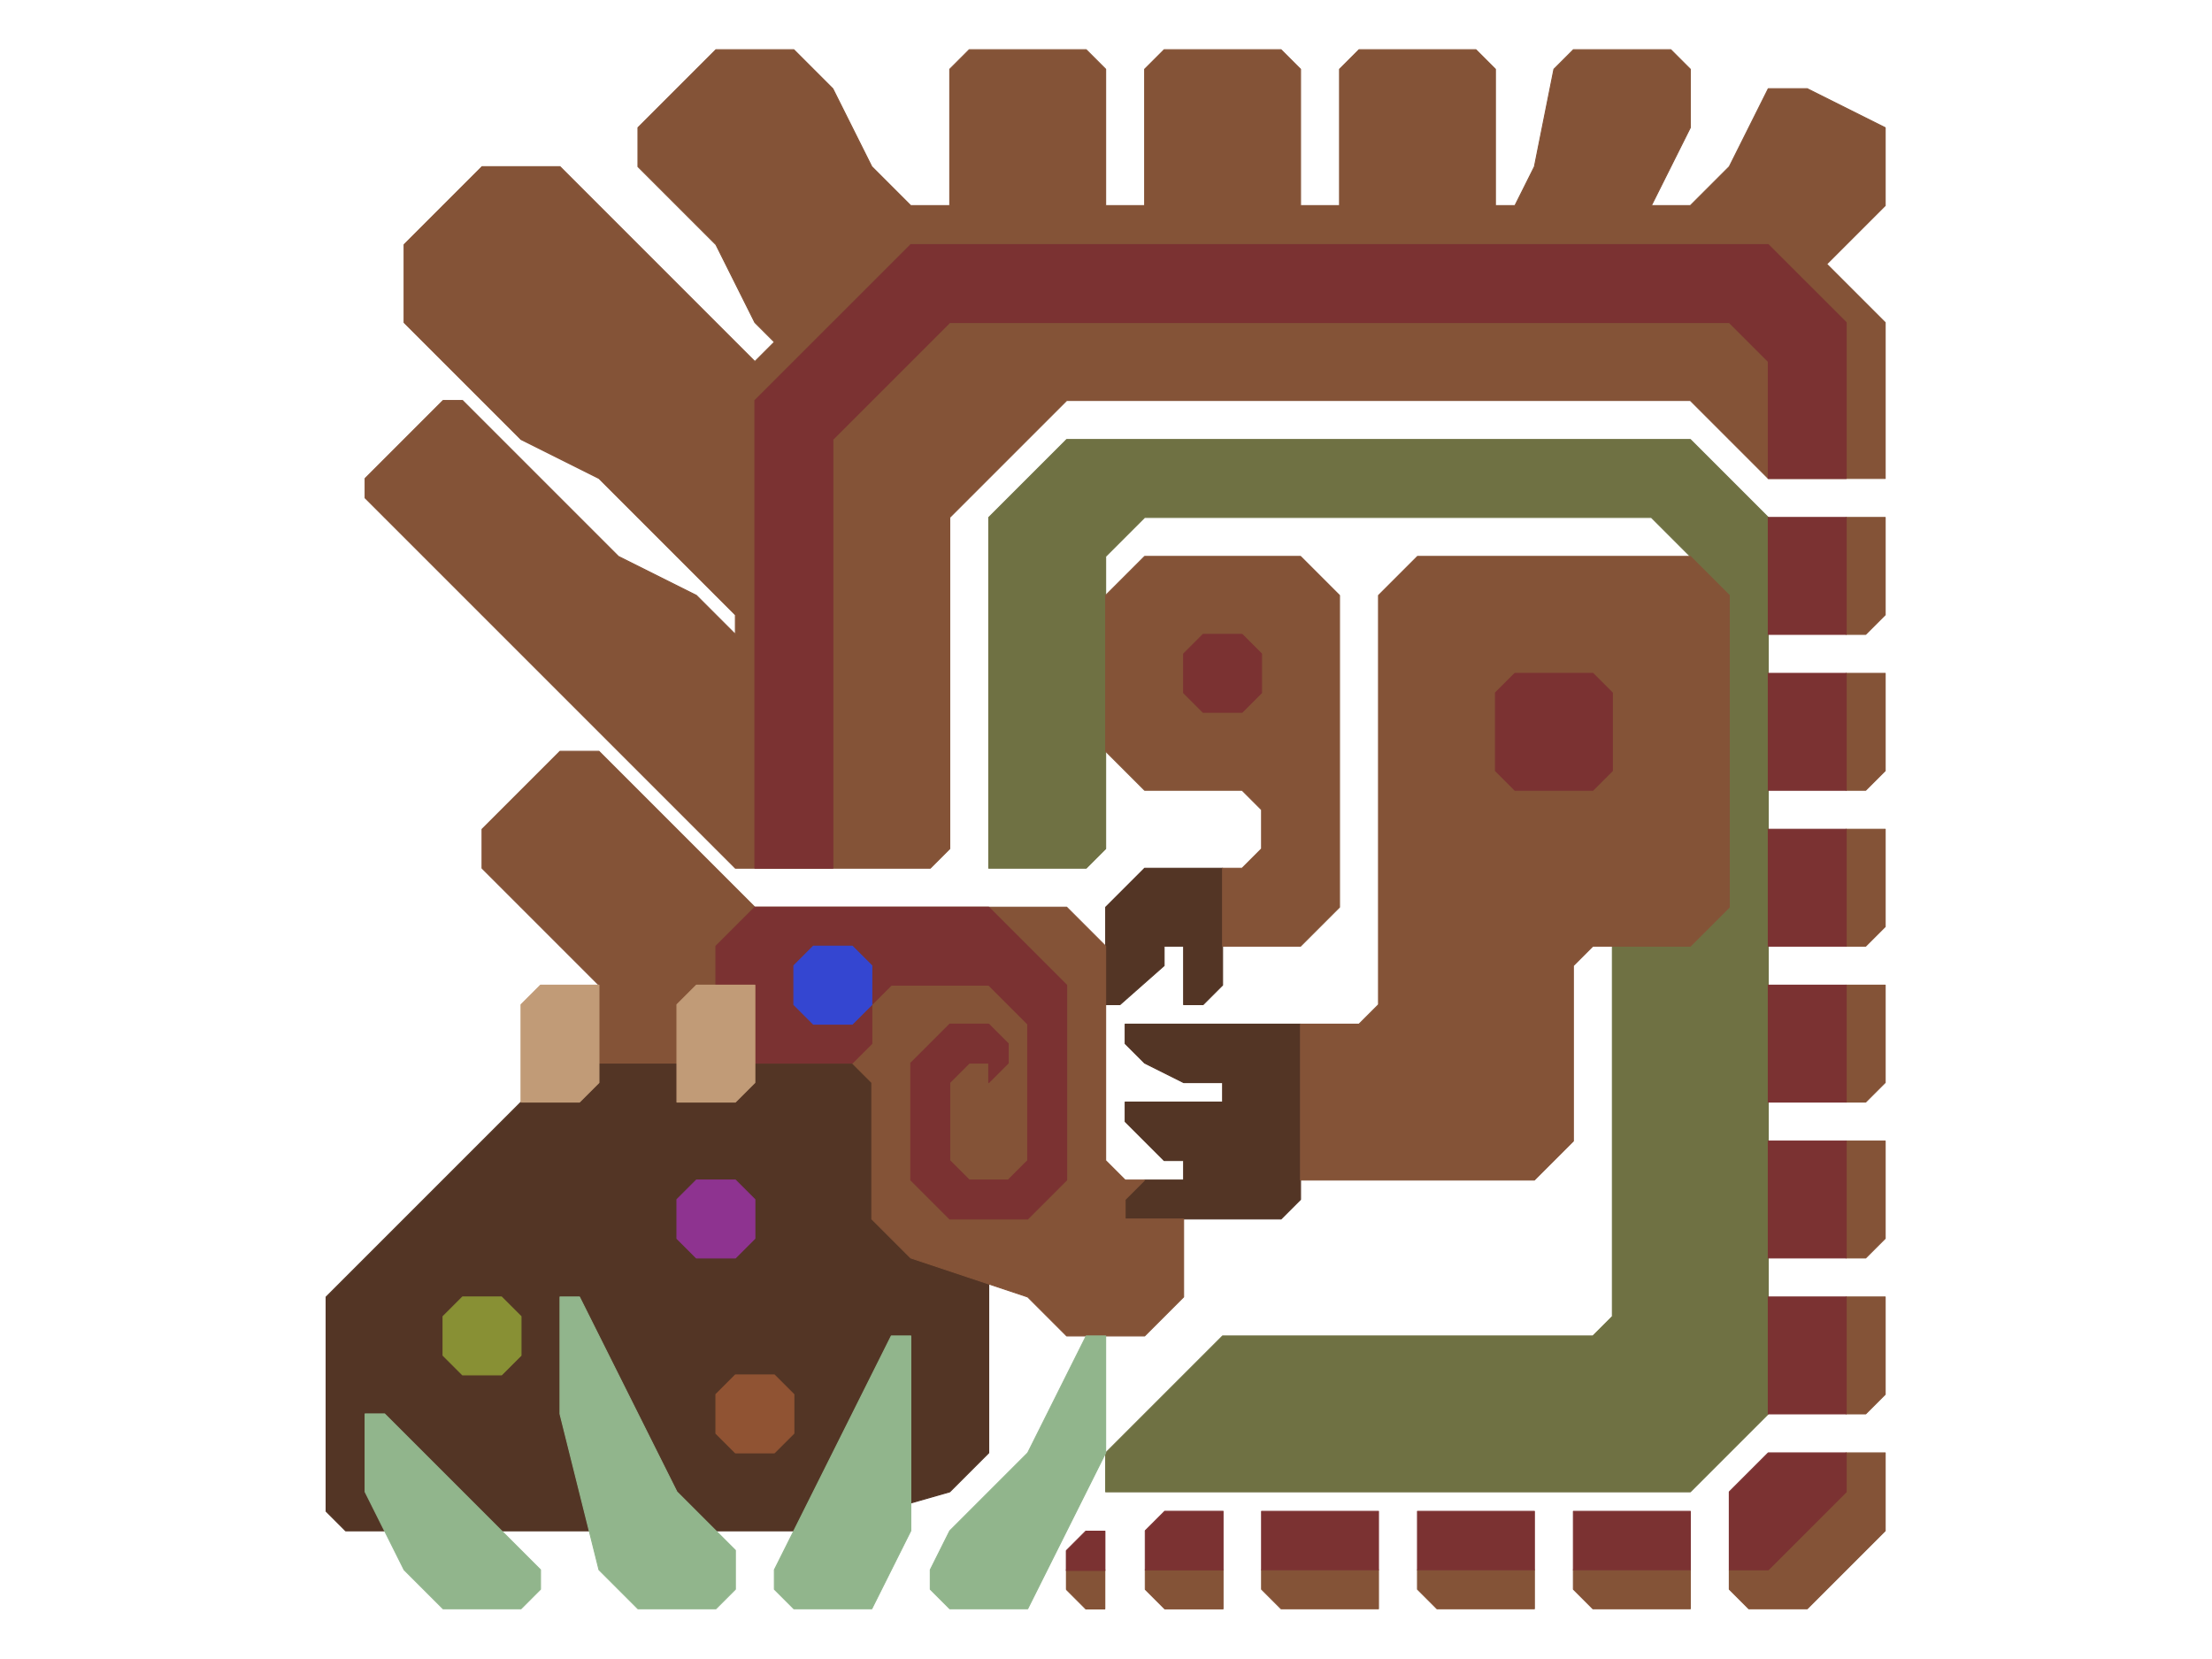 <?xml version="1.0" encoding="UTF-8" standalone="no"?>
<!DOCTYPE svg PUBLIC "-//W3C//DTD SVG 1.1//EN" "http://www.w3.org/Graphics/SVG/1.1/DTD/svg11.dtd">
<svg width="100%" height="100%" viewBox="0 0 4634 3475" version="1.1" xmlns="http://www.w3.org/2000/svg" xmlns:xlink="http://www.w3.org/1999/xlink" xml:space="preserve" xmlns:serif="http://www.serif.com/" style="fill-rule:evenodd;clip-rule:evenodd;stroke-linecap:round;stroke-linejoin:round;stroke-miterlimit:1.5;">
    <g transform="matrix(2.083,0,0,2.083,0,0)">
        <g transform="matrix(1,0,0,1,14.4,-8.8)">
            <g id="Layer3">
                <path d="M980,882L980,529.2L1058.4,450.8L1685.6,450.8L1764,529.2L1764,1430.8L1685.6,1509.2L1097.6,1509.2L1097.6,1470L1215.2,1352.4L1587.6,1352.4L1607.2,1332.8L1607.2,646.8L1685.6,568.4L1646.4,529.2L1136.8,529.2L1097.6,568.4L1097.6,862.4L1078,882L980,882Z" style="fill:rgb(111,113,67);stroke:rgb(111,113,67);stroke-width:1px;"/>
            </g>
        </g>
        <g id="Layer7">
            <g transform="matrix(1,0,0,1,14.4,-8.8)">
                <path d="M980,1293.6L980,1470L940.8,1509.2L803.6,1548.4L333.2,1548.4L313.6,1528.8L313.6,1313.2L509.6,1117.2L568.4,1117.2L588,1097.6L588,1078L960.4,1078L980,1293.6Z" style="fill:rgb(83,53,37);stroke:rgb(83,53,37);stroke-width:1px;"/>
            </g>
            <g transform="matrix(1,0,0,1,14.4,-8.8)">
                <path d="M1293.6,1038.8L1117.2,1038.8L1117.2,1058.4L1136.8,1078L1176,1097.6L1215.2,1097.6L1215.2,1117.2L1117.2,1117.2L1117.2,1136.8L1156.4,1176L1176,1176L1176,1195.6L1136.8,1195.6L1117.2,1215.2L1117.2,1234.8L1274,1234.8L1293.6,1215.2L1293.6,1038.8Z" style="fill:rgb(83,53,37);stroke:rgb(83,53,37);stroke-width:1px;"/>
            </g>
            <g transform="matrix(1,0,0,1,14.4,-8.8)">
                <path d="M1215.2,882L1136.8,882L1097.6,921.2L1097.6,1019.2L1112,1019.2L1156.4,980L1156.4,960.4L1176,960.4L1176,1019.2L1195.6,1019.2L1215.2,999.6L1215.2,882Z" style="fill:rgb(83,53,37);stroke:rgb(83,53,37);stroke-width:1px;"/>
            </g>
        </g>
        <g id="Layer6">
            <g transform="matrix(1,0,0,1,14.4,-8.8)">
                <path d="M1293.6,1038.8L1352.4,1038.8L1372,1019.2L1372,607.6L1411.2,568.4L1685.6,568.4L1724.8,607.6L1724.8,921.2L1685.6,960.4L1587.6,960.4L1568,980L1568,1156.4L1528.8,1195.6L1293.6,1195.6L1293.6,1038.8Z" style="fill:rgb(132,83,55);stroke:rgb(132,83,55);stroke-width:1px;"/>
            </g>
            <g transform="matrix(1,0,0,1,14.4,-8.8)">
                <path d="M1293.6,568.4L1332.8,607.6L1332.8,921.2L1293.6,960.4L1215.2,960.4L1215.2,882L1234.8,882L1254.4,862.4L1254.4,823.2L1234.8,803.6L1136.8,803.6L1097.6,764.4L1097.6,607.6L1136.8,568.4L1293.6,568.4Z" style="fill:rgb(132,83,55);stroke:rgb(132,83,55);stroke-width:1px;"/>
            </g>
            <g transform="matrix(1,0,0,1,14.4,-8.8)">
                <path d="M1842.4,529.2L1881.6,529.2L1881.6,627.2L1862,646.8L1842.4,646.8L1842.4,529.2Z" style="fill:rgb(132,83,55);stroke:rgb(132,83,55);stroke-width:1px;"/>
            </g>
            <g transform="matrix(1,0,0,1,14.4,148)">
                <path d="M1842.4,529.2L1881.6,529.2L1881.6,627.2L1862,646.8L1842.4,646.8L1842.4,529.2Z" style="fill:rgb(132,83,55);stroke:rgb(132,83,55);stroke-width:1px;"/>
            </g>
            <g transform="matrix(1,0,0,1,14.4,461.6)">
                <path d="M1842.4,529.2L1881.6,529.2L1881.6,627.2L1862,646.8L1842.4,646.8L1842.4,529.2Z" style="fill:rgb(132,83,55);stroke:rgb(132,83,55);stroke-width:1px;"/>
            </g>
            <g transform="matrix(1,0,0,1,14.4,304.8)">
                <path d="M1842.4,529.2L1881.6,529.2L1881.6,627.2L1862,646.8L1842.4,646.8L1842.4,529.2Z" style="fill:rgb(132,83,55);stroke:rgb(132,83,55);stroke-width:1px;"/>
            </g>
            <g transform="matrix(1,0,0,1,14.4,618.4)">
                <path d="M1842.4,529.2L1881.6,529.2L1881.6,627.2L1862,646.8L1842.4,646.8L1842.4,529.2Z" style="fill:rgb(132,83,55);stroke:rgb(132,83,55);stroke-width:1px;"/>
            </g>
            <g transform="matrix(1,0,0,1,14.4,775.2)">
                <path d="M1842.4,529.2L1881.6,529.2L1881.6,627.2L1862,646.8L1842.4,646.8L1842.4,529.2Z" style="fill:rgb(132,83,55);stroke:rgb(132,83,55);stroke-width:1px;"/>
            </g>
            <g transform="matrix(1,0,0,1,14.4,-8.8)">
                <path d="M1842.4,1470L1881.6,1470L1881.6,1548.4L1803.2,1626.8L1744.4,1626.8L1724.8,1607.2L1724.8,1587.6L1842.4,1470Z" style="fill:rgb(132,83,55);stroke:rgb(132,83,55);stroke-width:1px;"/>
            </g>
            <g transform="matrix(1,0,0,1,14.4,-8.8)">
                <path d="M1685.6,1587.6L1685.6,1626.8L1587.6,1626.8L1568,1607.2L1568,1587.6L1685.6,1587.6Z" style="fill:rgb(132,83,55);stroke:rgb(132,83,55);stroke-width:1px;"/>
            </g>
            <g transform="matrix(1,0,0,1,-142.4,-8.8)">
                <path d="M1685.6,1587.6L1685.6,1626.8L1587.6,1626.8L1568,1607.2L1568,1587.6L1685.6,1587.6Z" style="fill:rgb(132,83,55);stroke:rgb(132,83,55);stroke-width:1px;"/>
            </g>
            <g transform="matrix(1,0,0,1,-299.2,-8.8)">
                <path d="M1685.6,1587.6L1685.6,1626.8L1587.6,1626.8L1568,1607.2L1568,1587.6L1685.6,1587.6Z" style="fill:rgb(132,83,55);stroke:rgb(132,83,55);stroke-width:1px;"/>
            </g>
            <g transform="matrix(0.667,0,0,1,105.867,-8.8)">
                <path d="M1685.6,1587.6L1685.6,1626.8L1597.4,1626.8L1568,1607.2L1568,1587.6L1685.6,1587.6Z" style="fill:rgb(132,83,55);stroke:rgb(132,83,55);stroke-width:1.18px;"/>
            </g>
            <g transform="matrix(0.333,0,0,1,550.133,-8.8)">
                <path d="M1685.6,1587.6L1685.6,1626.8L1626.8,1626.8L1568,1607.2L1568,1587.6L1685.6,1587.6Z" style="fill:rgb(132,83,55);stroke:rgb(132,83,55);stroke-width:1.34px;"/>
            </g>
            <g transform="matrix(1,0,0,1,14.4,-8.8)">
                <path d="M588,1078L588,999.6L470.4,882L470.4,842.8L548.8,764.4L588,764.4L744.8,921.2L1058.4,921.2L1097.6,960.4L1097.6,1176L1117.2,1195.6L1136.8,1195.6L1117.2,1215.2L1117.2,1234.8L1176,1234.8L1176,1313.2L1136.8,1352.4L1058.4,1352.4L1019.2,1313.2L960.4,1293.6L901.6,1274L862.4,1234.8L862.4,1097.6L842.8,1078L588,1078Z" style="fill:rgb(132,83,55);stroke:rgb(132,83,55);stroke-width:1px;"/>
            </g>
            <g transform="matrix(1,0,0,1,14.4,-8.8)">
                <path d="M921.2,882L940.8,862.4L940.8,529.2L1058.4,411.6L1685.6,411.6L1764,490L1881.6,490L1881.6,333.2L1822.8,274.4L1881.6,215.6L1881.6,137.2L1803.2,98L1764,98L1724.8,176.4L1685.6,215.6L1646.4,215.6L1685.6,137.2L1685.6,78.4L1666,58.8L1568,58.8L1548.4,78.4L1528.8,176.4L1509.2,215.6L1489.6,215.6L1489.6,78.4L1470,58.8L1352.4,58.8L1332.8,78.4L1332.8,215.6L1293.6,215.6L1293.6,78.4L1274,58.8L1156.4,58.8L1136.8,78.4L1136.8,215.6L1097.6,215.6L1097.6,78.4L1078,58.8L960.4,58.8L940.8,78.4L940.8,215.6L901.6,215.6L862.4,176.4L823.2,98L784,58.8L705.6,58.8L627.2,137.2L627.2,176.4L705.6,254.8L744.8,333.2L764.4,352.8L744.8,372.4L548.8,176.4L470.4,176.4L392,254.8L392,333.2L509.6,450.8L588,490L725.2,627.2L725.2,646.8L686,607.6L607.6,568.4L450.8,411.6L431.2,411.6L352.8,490L352.8,509.6L725.2,882L921.2,882Z" style="fill:rgb(132,83,55);stroke:rgb(132,83,55);stroke-width:1px;"/>
            </g>
        </g>
        <g id="Layer4">
            <g transform="matrix(1,0,0,1,14.4,-8.8)">
                <path d="M823.2,882L823.2,450.8L940.8,333.2L1724.8,333.2L1764,372.4L1764,490L1842.4,490L1842.4,333.2L1764,254.8L901.6,254.8L744.8,411.6L744.8,882L823.2,882Z" style="fill:rgb(123,50,50);stroke:rgb(123,50,50);stroke-width:1px;"/>
            </g>
            <g transform="matrix(1,0,0,1,14.4,-8.8)">
                <rect x="1764" y="529.2" width="78.4" height="117.6" style="fill:rgb(123,50,50);stroke:rgb(123,50,50);stroke-width:1px;"/>
            </g>
            <g transform="matrix(1,0,0,1,14.4,148)">
                <rect x="1764" y="529.2" width="78.4" height="117.6" style="fill:rgb(123,50,50);stroke:rgb(123,50,50);stroke-width:1px;"/>
            </g>
            <g transform="matrix(1,0,0,1,14.4,304.8)">
                <rect x="1764" y="529.2" width="78.4" height="117.6" style="fill:rgb(123,50,50);stroke:rgb(123,50,50);stroke-width:1px;"/>
            </g>
            <g transform="matrix(1,0,0,1,14.4,461.6)">
                <rect x="1764" y="529.2" width="78.4" height="117.6" style="fill:rgb(123,50,50);stroke:rgb(123,50,50);stroke-width:1px;"/>
            </g>
            <g transform="matrix(1,0,0,1,14.4,618.4)">
                <rect x="1764" y="529.2" width="78.4" height="117.6" style="fill:rgb(123,50,50);stroke:rgb(123,50,50);stroke-width:1px;"/>
            </g>
            <g transform="matrix(1,0,0,1,14.4,775.2)">
                <rect x="1764" y="529.2" width="78.4" height="117.6" style="fill:rgb(123,50,50);stroke:rgb(123,50,50);stroke-width:1px;"/>
            </g>
            <g transform="matrix(1,0,0,1,14.4,-8.8)">
                <path d="M1842.4,1470L1842.4,1509.2L1764,1587.6L1724.8,1587.6L1724.8,1509.2L1764,1470L1842.4,1470Z" style="fill:rgb(123,50,50);stroke:rgb(123,50,50);stroke-width:1px;"/>
            </g>
            <g transform="matrix(1,0,0,1,14.4,-8.8)">
                <rect x="1568" y="1528.8" width="117.6" height="58.8" style="fill:rgb(123,50,50);stroke:rgb(123,50,50);stroke-width:1px;"/>
            </g>
            <g transform="matrix(1,0,0,1,-142.4,-8.8)">
                <rect x="1568" y="1528.8" width="117.6" height="58.8" style="fill:rgb(123,50,50);stroke:rgb(123,50,50);stroke-width:1px;"/>
            </g>
            <g transform="matrix(1,0,0,1,-299.2,-8.8)">
                <rect x="1568" y="1528.8" width="117.6" height="58.8" style="fill:rgb(123,50,50);stroke:rgb(123,50,50);stroke-width:1px;"/>
            </g>
            <g transform="matrix(0.667,0,0,1,105.867,-8.8)">
                <path d="M1685.6,1587.6L1685.6,1528.8L1597.4,1528.8L1568,1548.4L1568,1587.6L1685.6,1587.6Z" style="fill:rgb(123,50,50);stroke:rgb(123,50,50);stroke-width:1.18px;"/>
            </g>
            <g transform="matrix(1,0,0,1,14.4,-8.8)">
                <path d="M1509.2,803.6L1489.6,784L1489.6,705.6L1509.2,686L1587.6,686L1607.2,705.6L1607.2,784L1587.6,803.6L1509.2,803.6Z" style="fill:rgb(123,50,50);stroke:rgb(123,50,50);stroke-width:1px;"/>
            </g>
            <g transform="matrix(1,0,0,1,14.4,-8.8)">
                <path d="M1234.8,725.2L1254.4,705.6L1254.4,666.4L1234.8,646.8L1195.6,646.8L1176,666.4L1176,705.6L1195.6,725.2L1234.8,725.2Z" style="fill:rgb(123,50,50);stroke:rgb(123,50,50);stroke-width:1px;"/>
            </g>
            <g transform="matrix(1,0,0,1,14.4,-8.8)">
                <path d="M842.8,1078L862.4,1058.4L862.4,1019.2L882,999.6L980,999.6L1019.2,1038.8L1019.2,1176L999.6,1195.6L960.4,1195.6L940.8,1176L940.8,1097.6L960.4,1078L980,1078L980,1097.6L999.6,1078L999.6,1058.4L980,1038.8L940.8,1038.8L901.6,1078L901.6,1195.6L940.8,1234.8L1019.2,1234.8L1058.4,1195.6L1058.4,999.6L980,921.2L744.8,921.2L705.6,960.4L705.6,1078L842.8,1078Z" style="fill:rgb(123,50,50);stroke:rgb(123,50,50);stroke-width:1px;"/>
            </g>
            <g transform="matrix(0.333,0,0,0.667,550.133,520.4)">
                <path d="M1685.6,1587.6L1685.6,1528.8L1626.8,1528.8L1568,1558.2L1568,1587.6L1685.6,1587.6Z" style="fill:rgb(123,50,50);stroke:rgb(123,50,50);stroke-width:1.9px;"/>
            </g>
        </g>
        <g id="Layer5">
            <g transform="matrix(1,0,0,1,14.4,-8.8)">
                <path d="M725.2,1117.2L744.8,1097.6L744.8,999.6L686,999.6L666.4,1019.2L666.4,1117.2L725.2,1117.2Z" style="fill:rgb(193,155,119);stroke:rgb(193,155,119);stroke-width:1px;"/>
            </g>
            <g transform="matrix(1,0,0,1,14.4,-8.8)">
                <path d="M568.4,1117.2L588,1097.6L588,999.6L529.2,999.6L509.6,1019.2L509.6,1117.2L568.4,1117.2Z" style="fill:rgb(193,155,119);stroke:rgb(193,155,119);stroke-width:1px;"/>
            </g>
        </g>
        <g id="Layer2">
            <g transform="matrix(1,0,0,1,14.4,-8.8)">
                <path d="M1019.2,1626.8L1097.6,1470L1097.6,1352.4L1078,1352.4L1019.2,1470L940.8,1548.4L921.2,1587.6L921.2,1607.2L940.8,1626.8L1019.2,1626.8Z" style="fill:rgb(145,181,140);stroke:rgb(145,181,140);stroke-width:1px;"/>
            </g>
            <g transform="matrix(1,0,0,1,14.4,-8.8)">
                <path d="M862.4,1626.8L901.6,1548.4L901.6,1352.4L882,1352.4L764.4,1587.6L764.4,1607.2L784,1626.8L862.4,1626.8Z" style="fill:rgb(145,181,140);stroke:rgb(145,181,140);stroke-width:1px;"/>
            </g>
            <g transform="matrix(1,0,0,1,14.4,-8.8)">
                <path d="M725.2,1568L666.4,1509.2L568.4,1313.2L548.8,1313.2L548.8,1430.8L588,1587.6L627.2,1626.8L705.6,1626.8L725.2,1607.2L725.2,1568Z" style="fill:rgb(145,181,140);stroke:rgb(145,181,140);stroke-width:1px;"/>
            </g>
            <g transform="matrix(1,0,0,1,14.4,-8.8)">
                <path d="M509.6,1626.8L529.2,1607.2L529.2,1587.6L372.4,1430.8L352.8,1430.8L352.8,1509.2L392,1587.6L431.2,1626.8L509.6,1626.8Z" style="fill:rgb(145,181,140);stroke:rgb(145,181,140);stroke-width:1px;"/>
            </g>
        </g>
        <g id="Layer1">
            <g transform="matrix(1,0,0,1,14.4,-8.8)">
                <path d="M431.2,1372L431.2,1332.8L450.8,1313.2L490,1313.2L509.6,1332.8L509.6,1372L490,1391.6L450.8,1391.6L431.2,1372Z" style="fill:rgb(136,144,52);stroke:rgb(136,144,52);stroke-width:1px;"/>
            </g>
            <g transform="matrix(1,0,0,1,14.4,-8.8)">
                <path d="M705.6,1450.4L705.6,1411.2L725.2,1391.6L764.4,1391.6L784,1411.2L784,1450.4L764.4,1470L725.2,1470L705.6,1450.4Z" style="fill:rgb(144,83,51);stroke:rgb(144,83,51);stroke-width:1px;"/>
            </g>
            <g transform="matrix(1,0,0,1,14.4,-8.8)">
                <path d="M686,1274L666.4,1254.4L666.4,1215.2L686,1195.6L725.2,1195.6L744.8,1215.2L744.8,1254.4L725.2,1274L686,1274Z" style="fill:rgb(142,51,144);stroke:rgb(142,51,144);stroke-width:1px;"/>
            </g>
            <g transform="matrix(1,0,0,1,14.4,-8.8)">
                <path d="M803.6,1038.8L784,1019.2L784,980L803.6,960.4L842.8,960.4L862.4,980L862.4,1019.2L842.8,1038.8L803.6,1038.8Z" style="fill:rgb(52,70,209);stroke:rgb(52,70,209);stroke-width:1px;"/>
            </g>
        </g>
    </g>
</svg>
